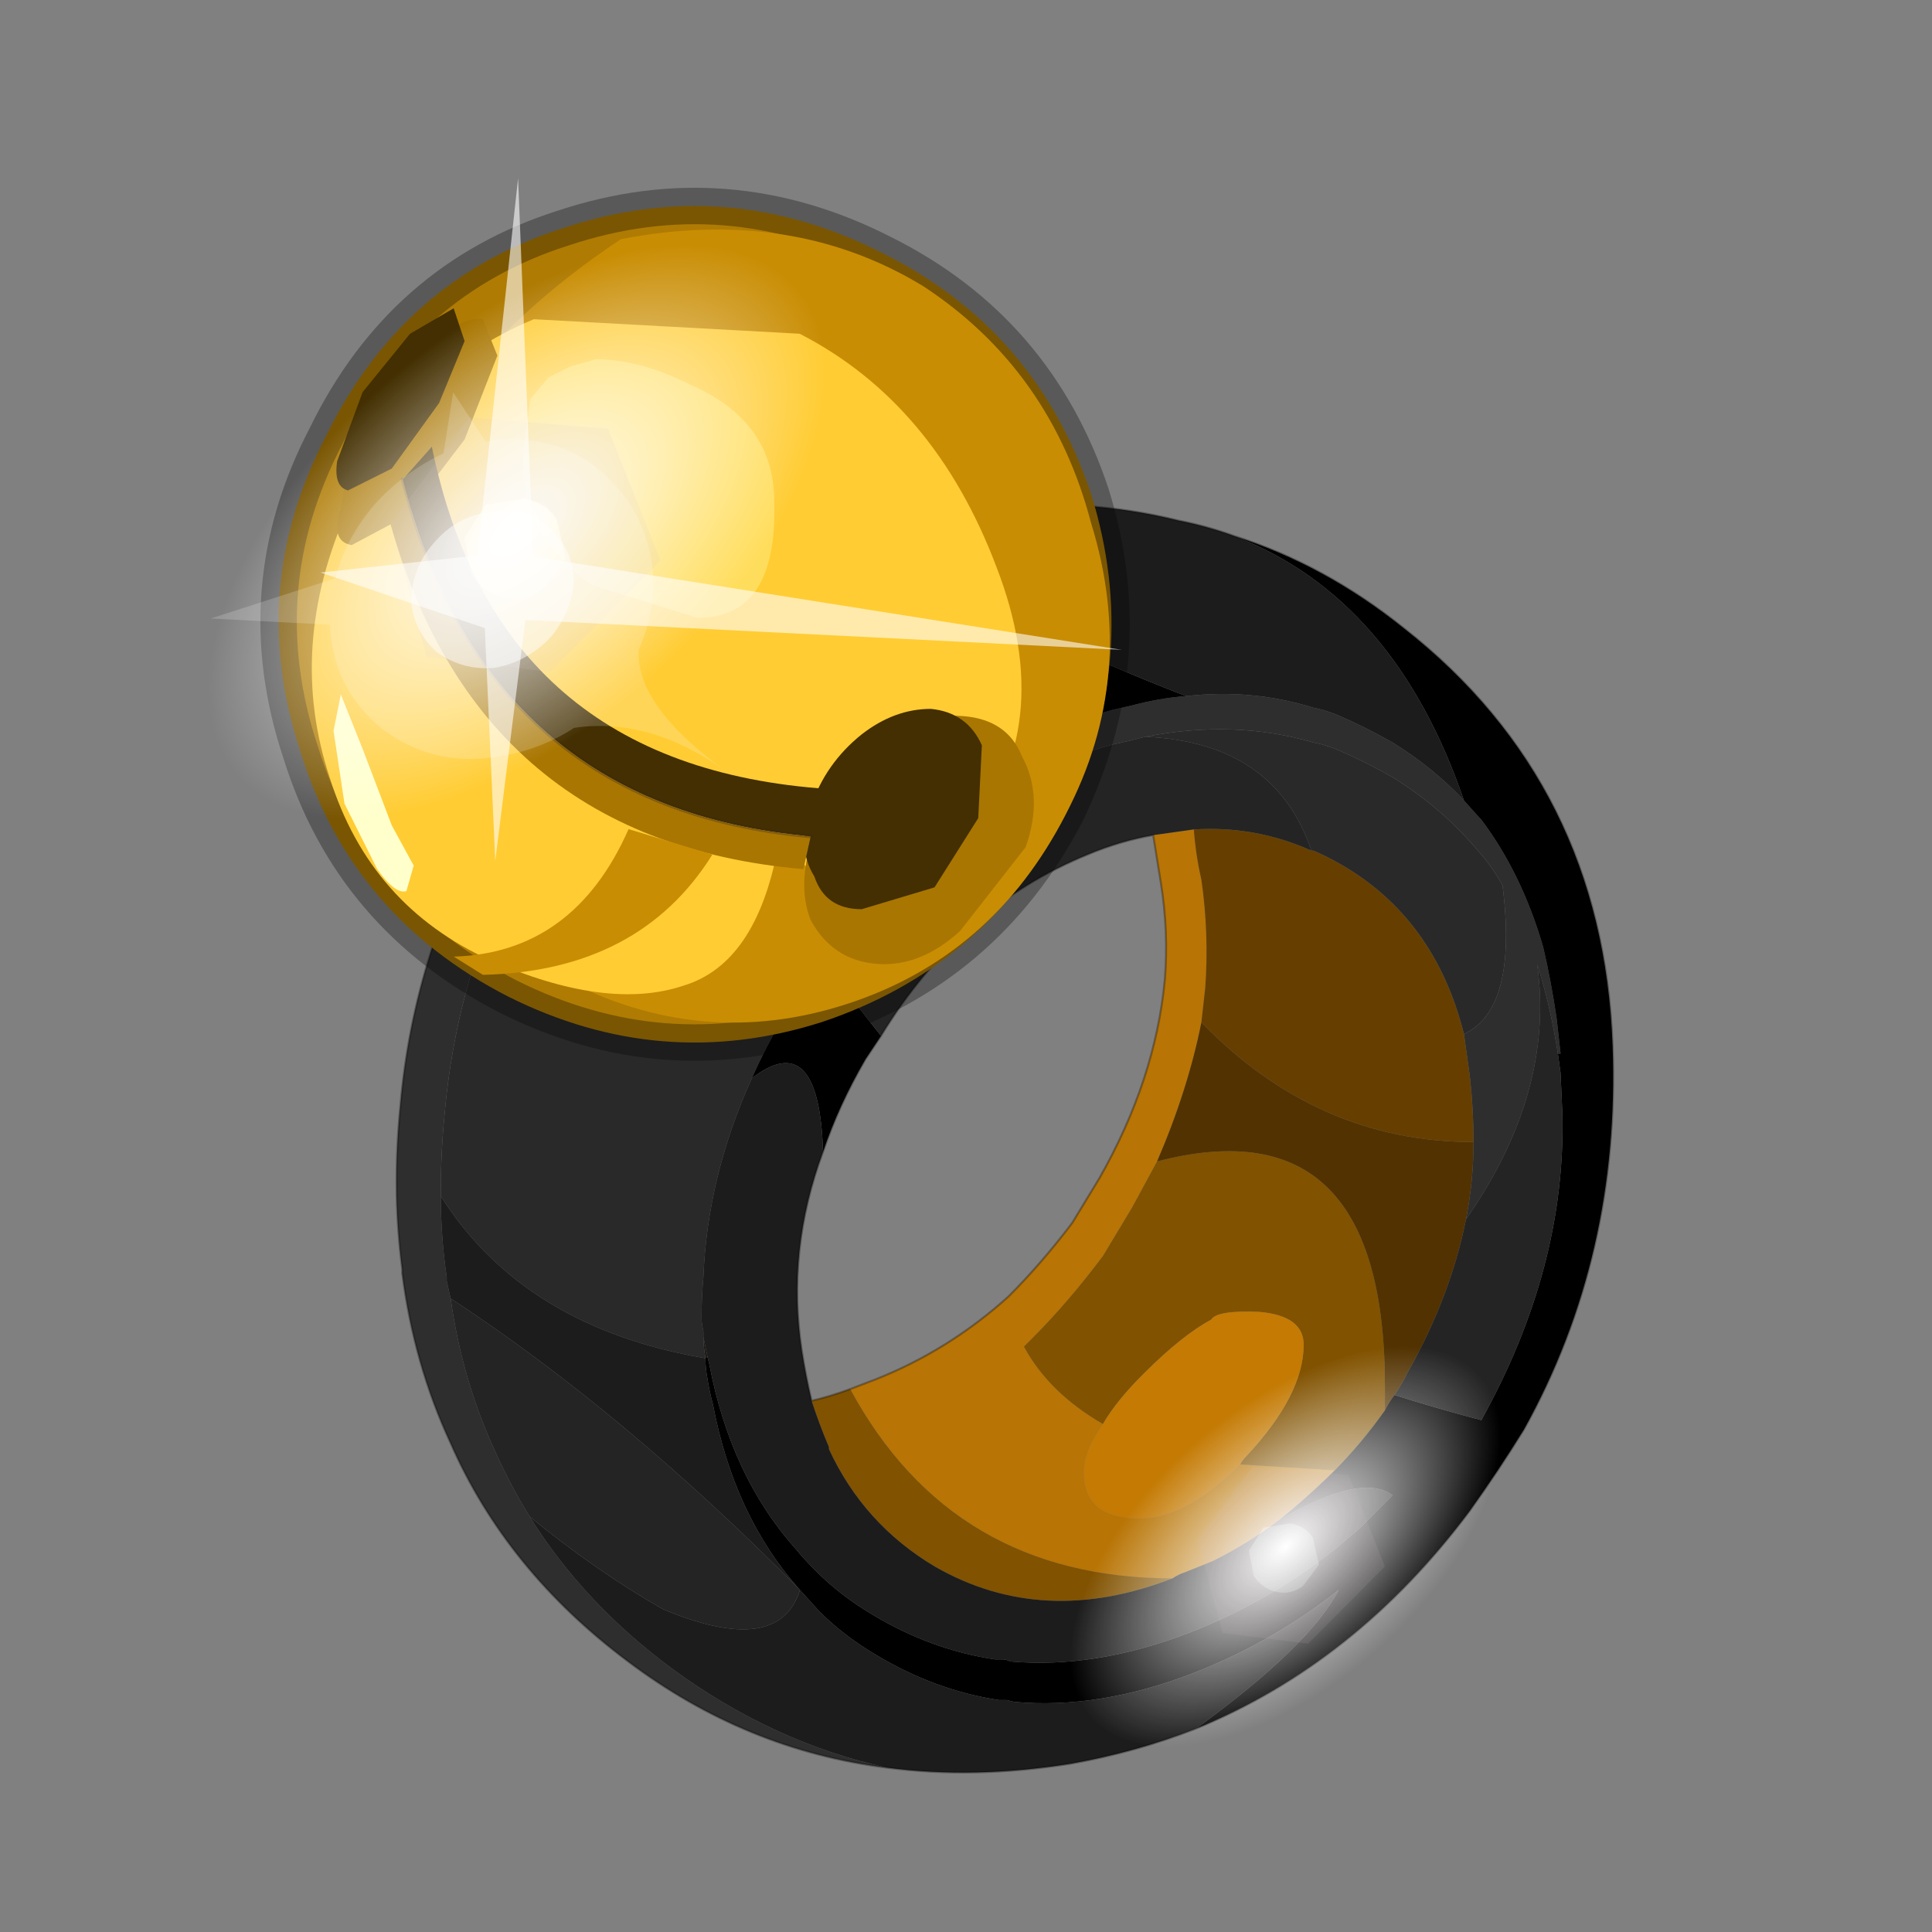 <?xml version="1.0" encoding="UTF-8" standalone="no"?>
<svg xmlns:xlink="http://www.w3.org/1999/xlink" height="440.0px" width="440.0px" xmlns="http://www.w3.org/2000/svg">
  <rect width="100%" height="100%" fill="#808080" stroke="none"/>
  <g transform="matrix(10.0, 0.0, 0.0, 10.0, 0.0, 0.0)">
    <use height="44.0" transform="matrix(1.0, 0.0, 0.0, 1.0, 0.0, 0.0)" width="44.0" xlink:href="#shape0"/>
    <use height="322.7" transform="matrix(0.093, 0.0, 0.0, 0.093, 9.007, 11.459)" width="298.45" xlink:href="#sprite0"/>
    <use height="12.0" transform="matrix(1.659, -3.0E-4, 3.0E-4, 1.659, 5.935, 4.285)" width="11.95" xlink:href="#sprite3"/>
    <use height="60.8" transform="matrix(0.106, 0.106, 0.207, -0.188, 2.25, 14.6)" width="60.8" xlink:href="#sprite1"/>
    <use height="52.2" transform="matrix(0.134, 0.0, 0.0, 0.134, 8.35, 8.9)" width="53.9" xlink:href="#sprite2"/>
    <use height="20.95" transform="matrix(-0.413, -0.554, -0.614, 0.471, 25.55, 14.8)" width="24.45" xlink:href="#sprite4"/>
  </g>
  <defs>
    <g id="shape0" transform="matrix(1.0, 0.0, 0.0, 1.0, 0.0, 0.0)">
      <path d="M44.0 44.0 L0.0 44.0 0.0 0.0 44.0 0.0 44.0 44.0" fill="#43adca" fill-opacity="0.0" fill-rule="evenodd" stroke="none"/>
    </g>
    <g id="sprite0" transform="matrix(1.0, 0.0, 0.0, 1.0, -86.05, -78.55)">
      <use height="311.1" transform="matrix(1.0, 0.0, 0.0, 1.0, 86.05, 78.55)" width="298.45" xlink:href="#shape1"/>
      <use height="60.8" transform="matrix(0.793, 0.798, 1.547, -1.411, 232.85, 352.75)" width="60.8" xlink:href="#sprite1"/>
      <use height="52.2" transform="matrix(1.0, 0.0, 0.0, 1.0, 278.4, 310.05)" width="53.9" xlink:href="#sprite2"/>
    </g>
    <g id="shape1" transform="matrix(1.0, 0.0, 0.0, 1.0, -86.05, -78.55)">
      <path d="M162.5 287.8 L161.95 287.85 Q161.45 285.05 161.45 282.75 L162.5 287.8" fill="#1f1919" fill-rule="evenodd" stroke="none"/>
      <path d="M316.05 315.4 Q309.4 322.0 302.35 327.65 294.75 333.35 286.25 337.6 L279.15 340.45 Q277.75 340.9 276.35 341.85 222.45 341.85 197.4 295.5 L203.55 293.15 Q221.5 286.05 236.15 272.85 244.2 264.8 251.75 254.85 L258.35 244.0 Q272.1 219.9 274.45 195.3 275.4 183.5 273.5 171.65 L271.6 159.85 281.55 158.45 Q282.0 164.6 283.4 170.75 285.3 183.95 284.35 197.2 L283.4 205.7 Q280.1 222.25 272.55 239.75 L266.4 251.1 259.3 262.9 Q250.8 274.25 241.8 283.25 L239.95 285.1 Q246.1 296.45 259.3 304.05 254.6 310.65 254.6 315.85 254.6 327.2 268.3 327.2 279.65 327.2 292.9 313.95 L316.05 315.4" fill="#b87404" fill-rule="evenodd" stroke="none"/>
      <path d="M328.35 300.7 Q322.65 308.75 316.05 315.4 L292.9 313.95 Q293.35 313.0 294.3 312.05 308.45 296.95 308.45 284.65 308.45 277.55 297.6 276.6 287.2 276.15 285.8 278.5 278.7 282.3 269.25 291.75 262.6 298.35 259.3 304.05 246.1 296.45 239.95 285.1 L241.8 283.25 Q250.8 274.25 259.3 262.9 L266.4 251.1 272.55 239.75 Q328.8 225.1 328.35 296.0 L328.35 300.7 M197.4 295.5 Q222.45 341.85 276.35 341.85 244.65 354.15 218.2 339.0 200.7 328.6 192.2 310.2 L192.2 309.7 Q189.8 304.05 187.95 298.35 192.2 297.4 197.4 295.5" fill="#815200" fill-rule="evenodd" stroke="none"/>
      <path d="M347.7 208.55 L349.15 218.95 Q350.05 227.0 350.05 235.0 311.8 235.0 283.4 205.7 L284.35 197.2 Q285.3 183.95 283.4 170.75 282.0 164.6 281.55 158.45 296.65 157.5 310.35 163.65 L310.85 163.65 Q314.15 165.05 317.45 166.95 340.6 180.2 347.7 208.55" fill="#663f00" fill-rule="evenodd" stroke="none"/>
      <path d="M350.05 235.0 Q350.05 244.45 348.2 253.95 344.4 272.85 334.0 291.25 332.6 294.1 330.7 296.95 329.25 298.85 328.35 300.7 L328.35 296.0 Q328.8 225.1 272.55 239.75 280.1 222.25 283.4 205.7 311.8 235.0 350.05 235.0" fill="#523200" fill-rule="evenodd" stroke="none"/>
      <path d="M259.3 304.05 Q262.6 298.35 269.25 291.75 278.7 282.3 285.8 278.5 287.2 276.15 297.6 276.6 308.45 277.55 308.45 284.65 308.45 296.95 294.3 312.05 293.35 313.0 292.9 313.95 279.65 327.2 268.3 327.2 254.6 327.2 254.6 315.85 254.6 310.65 259.3 304.05" fill="#c47a03" fill-rule="evenodd" stroke="none"/>
      <path d="M269.7 135.75 Q291.45 131.5 310.85 137.15 313.65 137.65 317.0 139.05 323.6 141.9 330.2 145.65 342.5 153.25 351.5 164.1 L351.95 164.6 Q354.8 167.9 357.15 172.15 360.95 202.4 347.7 208.55 340.6 180.2 317.45 166.95 314.15 165.05 310.85 163.65 L310.35 163.65 Q301.4 137.15 269.7 135.75 M97.15 248.25 L97.15 246.85 Q97.15 237.4 98.1 227.95 101.45 189.65 121.3 154.65 127.4 143.8 135.0 134.8 L139.7 129.6 150.6 128.65 Q149.65 130.55 149.65 132.9 149.65 140.0 162.9 145.65 174.2 150.4 182.75 150.4 192.65 150.4 196.9 147.55 203.55 156.55 206.85 170.25 197.85 179.25 190.3 190.1 186.05 195.8 182.25 202.4 177.05 210.9 173.3 219.4 162.4 243.55 161.45 268.1 161.0 272.85 161.0 278.05 161.0 279.45 161.45 281.35 L161.45 282.75 Q161.45 285.05 161.95 287.85 L161.95 287.95 Q117.5 280.4 97.15 248.25" fill="#292929" fill-rule="evenodd" stroke="none"/>
      <path d="M347.7 208.55 Q360.95 202.4 357.15 172.15 354.8 167.9 351.95 164.6 L351.5 164.1 Q342.5 153.25 330.2 145.65 323.6 141.9 317.0 139.05 313.65 137.65 310.85 137.15 291.45 131.5 269.7 135.75 L265.95 136.7 261.7 137.65 Q256.5 139.05 251.3 140.95 L246.55 142.85 Q224.35 152.75 206.85 170.25 203.55 156.55 196.9 147.55 200.7 144.75 200.7 140.0 200.7 128.65 180.85 123.45 L170.45 121.1 162.4 120.6 158.6 121.55 Q152.5 123.95 150.6 128.65 L139.7 129.6 135.0 134.8 Q127.4 143.8 121.3 154.65 101.45 189.65 98.1 227.95 97.15 237.4 97.15 246.85 L97.15 248.25 Q97.15 258.2 98.6 268.1 L98.6 269.05 99.55 273.3 Q102.35 293.15 110.4 310.65 114.2 319.15 118.9 326.7 132.15 348.0 153.9 364.05 178.5 382.05 206.35 388.2 171.85 383.9 143.0 362.2 113.25 339.95 99.55 308.75 90.55 289.4 87.7 267.15 L87.7 266.2 Q86.3 255.35 86.3 244.95 86.3 235.5 87.25 226.05 90.55 187.75 110.4 152.75 116.55 141.9 124.1 132.9 140.65 112.1 162.4 99.35 169.95 98.85 177.55 99.35 227.65 99.8 241.8 119.65 246.1 125.8 247.0 134.35 248.9 133.4 251.3 132.45 256.5 130.55 261.7 129.15 L265.95 128.2 Q273.0 126.3 279.65 125.8 295.7 123.95 310.85 128.65 313.65 129.15 317.0 130.55 323.6 133.4 330.2 137.15 340.15 143.3 347.7 151.35 L351.5 155.6 351.95 156.05 Q361.9 169.3 367.1 187.25 369.0 195.3 370.4 204.75 L371.35 213.25 371.35 213.35 370.7 213.35 Q368.85 201.45 365.65 191.55 369.95 222.75 348.2 253.95 350.05 244.45 350.05 235.0 350.05 227.0 349.15 218.95 L347.7 208.55" fill="#2e2e2e" fill-rule="evenodd" stroke="none"/>
      <path d="M150.6 128.65 Q152.5 123.95 158.6 121.55 L162.4 120.6 170.45 121.1 180.85 123.45 Q200.7 128.65 200.7 140.0 200.7 144.75 196.9 147.55 192.65 150.4 182.75 150.4 174.2 150.4 162.9 145.65 149.65 140.0 149.65 132.9 149.65 130.55 150.6 128.65" fill="#333333" fill-rule="evenodd" stroke="none"/>
      <path d="M370.7 213.35 L371.35 213.35 371.35 213.25 370.4 204.75 Q369.0 195.3 367.1 187.25 361.9 169.3 351.95 156.05 L351.5 155.6 347.7 151.35 Q330.7 101.7 291.45 86.6 313.65 93.65 333.05 109.25 381.75 147.55 384.1 211.4 386.0 262.9 362.35 305.45 356.2 315.4 349.15 325.3 321.25 362.65 282.0 378.7 309.9 358.4 317.0 344.7 300.9 357.45 281.55 365.0 258.35 374.0 237.55 372.1 L235.7 371.65 233.8 371.65 Q218.2 369.25 204.0 360.75 195.95 356.05 189.8 349.9 L185.1 344.7 Q169.0 326.7 163.8 299.3 162.9 296.0 162.4 292.7 161.95 290.3 161.95 287.95 L161.95 287.85 162.5 287.8 162.9 289.4 Q168.1 316.8 184.15 334.75 186.05 337.1 188.9 339.95 195.0 346.1 203.05 350.85 217.25 359.35 232.85 361.7 L234.75 361.7 Q235.7 361.7 236.6 362.2 257.4 364.05 280.6 355.1 299.95 347.5 316.05 334.75 L322.2 329.55 330.2 321.5 Q322.65 315.85 302.35 327.65 309.4 322.0 316.05 315.4 322.65 308.75 328.35 300.7 329.25 298.85 330.7 296.95 341.1 300.25 351.95 303.1 372.75 265.75 371.8 227.95 L371.35 218.0 370.7 213.35 M279.65 125.8 Q273.0 126.3 265.95 128.2 L261.7 129.15 Q256.5 130.55 251.3 132.45 248.9 133.4 247.0 134.35 246.1 125.8 241.8 119.65 227.65 99.8 177.55 99.35 169.95 98.85 162.4 99.35 168.55 96.05 174.7 93.2 193.15 84.7 215.35 81.4 221.95 79.95 228.6 79.5 223.85 81.4 221.95 84.2 208.75 98.4 279.65 125.8 M190.3 190.1 Q197.4 199.55 204.95 209.0 L201.15 214.7 Q194.55 226.05 190.75 237.4 189.8 206.65 173.3 219.4 177.05 210.9 182.25 202.4 186.05 195.8 190.3 190.1" fill="#000000" fill-rule="evenodd" stroke="none"/>
      <path d="M347.7 151.35 Q340.15 143.3 330.2 137.15 323.6 133.4 317.0 130.55 313.65 129.15 310.85 128.65 295.7 123.95 279.65 125.8 208.75 98.4 221.95 84.2 223.85 81.4 228.6 79.5 255.05 77.15 277.75 82.8 284.85 84.2 291.45 86.6 330.7 101.7 347.7 151.35 M206.35 388.2 Q178.5 382.05 153.9 364.05 132.15 348.0 118.9 326.7 135.0 339.95 151.55 349.4 179.9 361.25 185.1 344.7 L189.8 349.9 Q195.95 356.05 204.0 360.75 218.2 369.25 233.8 371.65 L235.7 371.65 237.55 372.1 Q258.35 374.0 281.55 365.0 300.9 357.45 317.0 344.7 309.9 358.4 282.0 378.7 267.35 384.4 251.3 387.25 227.65 391.0 206.35 388.2 M99.55 273.3 L98.6 269.05 98.6 268.1 Q97.15 258.2 97.15 248.25 117.5 280.4 161.95 287.95 161.95 290.3 162.4 292.7 162.9 296.0 163.8 299.3 169.0 326.7 185.1 344.7 142.1 301.2 99.55 273.3 M302.35 327.65 Q322.65 315.85 330.2 321.5 L322.2 329.55 316.05 334.75 Q299.95 347.5 280.6 355.1 257.4 364.05 236.6 362.2 235.7 361.7 234.75 361.7 L232.85 361.7 Q217.25 359.35 203.05 350.85 195.0 346.1 188.9 339.95 186.05 337.1 184.15 334.75 168.1 316.8 162.9 289.4 L162.5 287.8 161.45 282.75 161.45 281.35 Q161.0 279.45 161.0 278.05 161.0 272.85 161.45 268.1 162.4 243.55 173.3 219.4 189.8 206.65 190.75 237.4 181.8 261.5 185.55 286.05 186.5 292.2 187.95 298.35 189.8 304.05 192.2 309.7 L192.2 310.2 Q200.7 328.6 218.2 339.0 244.65 354.15 276.35 341.85 277.75 340.9 279.15 340.45 L286.25 337.6 Q294.75 333.35 302.35 327.65" fill="#1c1c1c" fill-rule="evenodd" stroke="none"/>
      <path d="M348.2 253.95 Q369.95 222.75 365.65 191.55 368.85 201.45 370.7 213.35 L371.35 218.0 371.8 227.95 Q372.75 265.75 351.95 303.1 341.1 300.25 330.7 296.95 332.6 294.1 334.0 291.25 344.4 272.85 348.2 253.95 M118.9 326.7 Q114.2 319.15 110.4 310.65 102.35 293.15 99.55 273.3 142.1 301.2 185.1 344.7 179.9 361.25 151.55 349.4 135.0 339.95 118.9 326.7 M206.85 170.25 Q224.35 152.75 246.55 142.85 L251.3 140.95 Q256.5 139.05 261.7 137.65 L265.95 136.7 269.7 135.75 Q301.4 137.15 310.35 163.65 296.65 157.5 281.55 158.45 L271.6 159.85 Q263.55 161.25 255.55 164.6 224.35 177.35 204.95 209.0 197.4 199.55 190.3 190.1 197.85 179.25 206.85 170.25" fill="#242424" fill-rule="evenodd" stroke="none"/>
      <path d="M162.4 99.35 Q140.65 112.1 124.1 132.9 116.55 141.9 110.4 152.75 90.55 187.75 87.25 226.05 86.3 235.5 86.3 244.95 86.3 255.35 87.7 266.2 L87.7 267.15 Q90.55 289.4 99.55 308.75 113.25 339.95 143.0 362.2 171.85 383.9 206.35 388.2 M282.0 378.7 Q321.25 362.65 349.15 325.3 356.2 315.4 362.35 305.45 386.0 262.9 384.1 211.4 381.75 147.55 333.05 109.25 313.65 93.65 291.45 86.6 M228.6 79.5 Q255.05 77.15 277.75 82.8 284.85 84.2 291.45 86.6 M162.4 99.35 Q168.55 96.05 174.7 93.2 193.15 84.7 215.35 81.4 221.95 79.95 228.6 79.5 M204.95 209.0 Q224.35 177.35 255.55 164.6 263.55 161.25 271.6 159.85 L273.5 171.65 Q275.4 183.5 274.45 195.3 272.1 219.9 258.35 244.0 L251.75 254.85 Q244.2 264.8 236.15 272.85 221.5 286.05 203.55 293.15 L197.4 295.5 Q192.2 297.4 187.95 298.35 186.5 292.2 185.55 286.05 181.8 261.5 190.75 237.4 194.55 226.05 201.15 214.7 L204.95 209.0 M282.0 378.7 Q267.35 384.4 251.3 387.25 227.65 391.0 206.35 388.2" fill="none" stroke="#000000" stroke-linecap="round" stroke-linejoin="round" stroke-opacity="0.302" stroke-width="0.5"/>
    </g>
    <g id="sprite1" transform="matrix(1.0, 0.0, 0.0, 1.0, 0.0, 0.0)">
      <use height="60.8" transform="matrix(1.0, 0.0, 0.0, 1.0, 0.0, 0.0)" width="60.8" xlink:href="#shape2"/>
    </g>
    <g id="shape2" transform="matrix(1.0, 0.0, 0.0, 1.0, 0.0, 0.0)">
      <path d="M60.8 30.4 Q60.8 43.0 51.9 51.9 43.0 60.8 30.4 60.8 17.8 60.8 8.9 51.9 0.0 43.0 0.0 30.4 0.0 17.8 8.9 8.9 17.8 0.0 30.4 0.0 43.0 0.0 51.9 8.9 60.8 17.8 60.8 30.4" fill="url(#gradient0)" fill-rule="evenodd" stroke="none"/>
    </g>
    <radialGradient cx="0" cy="0" gradientTransform="matrix(0.037, 0.0, 0.0, 0.037, 30.4, 30.4)" gradientUnits="userSpaceOnUse" id="gradient0" r="819.2" spreadMethod="pad">
      <stop offset="0.0" stop-color="#ffffff"/>
      <stop offset="1.0" stop-color="#ffffff" stop-opacity="0.0"/>
    </radialGradient>
    <g id="sprite2" transform="matrix(1.0, 0.0, 0.0, 1.0, 0.0, 0.0)">
      <use height="5.65" transform="matrix(7.807, 1.555, -1.522, 7.644, 8.622, -0.012)" width="5.8" xlink:href="#shape3"/>
    </g>
    <g id="shape3" transform="matrix(1.0, 0.0, 0.0, 1.0, 2.9, 2.8)">
      <path d="M2.9 -0.2 L1.05 2.65 -1.6 2.85 -2.9 0.15 -1.7 -2.45 1.25 -2.8 2.9 -0.2 M0.55 0.9 L0.9 0.15 0.55 -0.65 Q0.25 -0.95 -0.2 -0.95 L-1.0 -0.65 -1.3 0.15 -1.0 0.9 Q-0.65 1.25 -0.2 1.25 0.25 1.25 0.55 0.9" fill="#d1c7c9" fill-opacity="0.11" fill-rule="evenodd" stroke="none"/>
      <path d="M0.55 0.9 Q0.25 1.25 -0.2 1.25 -0.65 1.25 -1.0 0.9 L-1.3 0.15 -1.0 -0.65 -0.2 -0.95 Q0.25 -0.95 0.55 -0.65 L0.9 0.15 0.55 0.9" fill="#ffffff" fill-opacity="0.259" fill-rule="evenodd" stroke="none"/>
    </g>
    <g id="sprite3" transform="matrix(1.0, 0.0, 0.0, 1.0, 0.25, 0.25)">
      <use height="12.0" transform="matrix(1.0, 0.0, 0.0, 1.0, -0.25, -0.25)" width="11.95" xlink:href="#shape4"/>
    </g>
    <g id="shape4" transform="matrix(1.0, 0.0, 0.0, 1.0, 0.25, 0.25)">
      <path d="M1.55 6.9 Q0.95 5.1 1.85 3.4 2.7 1.75 4.5 1.15 6.3 0.55 8.0 1.4 9.65 2.3 10.25 4.1 10.8 5.85 10.0 7.55 9.1 9.25 7.3 9.85 5.5 10.45 3.85 9.55 2.1 8.65 1.55 6.9" fill="#ffca33" fill-rule="evenodd" stroke="none"/>
      <path d="M0.3 7.5 Q-0.45 5.25 0.65 3.15 1.7 1.0 3.9 0.3 6.15 -0.45 8.3 0.65 10.4 1.7 11.15 3.95 11.85 6.2 10.8 8.35 9.7 10.45 7.45 11.2 5.25 11.9 3.15 10.85 1.0 9.75 0.3 7.5" fill="#af7b03" fill-rule="evenodd" stroke="none"/>
      <path d="M0.3 7.5 Q-0.45 5.25 0.65 3.15 1.7 1.0 3.9 0.3 6.15 -0.45 8.3 0.65 10.4 1.7 11.15 3.95 11.85 6.2 10.8 8.35 9.7 10.45 7.45 11.2 5.25 11.9 3.15 10.85 1.0 9.75 0.3 7.5 Z" fill="none" stroke="#000000" stroke-linecap="round" stroke-linejoin="round" stroke-opacity="0.302" stroke-width="0.5"/>
      <path d="M4.7 0.45 Q7.05 0.0 8.85 1.1 10.6 2.25 11.15 4.35 11.8 6.45 10.8 8.35 9.8 10.3 7.8 10.95 5.8 11.6 3.9 10.6 2.0 9.65 1.3 7.65 0.65 5.65 1.65 3.7 2.65 1.8 4.7 0.45" fill="#c98d03" fill-rule="evenodd" stroke="none"/>
      <path d="M3.5 1.55 L7.15 1.75 Q9.0 2.7 9.85 4.95 10.7 7.15 9.45 8.65 8.45 10.0 6.85 8.8 6.55 10.4 5.55 10.7 4.5 11.05 2.9 10.35 1.25 9.6 0.7 7.85 0.1 6.05 0.95 4.15 1.7 2.3 3.5 1.55" fill="#ffcc33" fill-rule="evenodd" stroke="none"/>
      <path d="M8.15 7.4 Q8.8 6.95 9.4 7.0 10.0 7.05 10.2 7.55 10.5 8.1 10.25 8.8 L9.35 9.95 Q8.8 10.45 8.2 10.4 7.6 10.35 7.3 9.8 7.1 9.3 7.35 8.6 7.6 7.9 8.15 7.4" fill="#a97601" fill-rule="evenodd" stroke="none"/>
      <path d="M8.0 7.25 Q8.45 6.9 8.95 6.9 9.45 6.95 9.65 7.4 L9.6 8.4 9.0 9.35 8.0 9.65 Q7.5 9.65 7.35 9.2 7.1 8.8 7.3 8.25 7.5 7.65 8.0 7.25" fill="#432f01" fill-rule="evenodd" stroke="none"/>
      <path d="M2.1 1.95 Q2.5 1.5 2.8 1.55 L3.0 2.05 2.55 3.2 1.75 4.25 1.0 4.65 Q0.7 4.6 0.85 4.15 0.9 3.65 1.25 3.0 L2.1 1.95" fill="#a97601" fill-rule="evenodd" stroke="none"/>
      <path d="M1.8 1.75 L2.4 1.4 2.55 1.85 2.2 2.7 1.55 3.6 0.95 3.9 Q0.75 3.85 0.8 3.5 L1.15 2.55 1.8 1.75" fill="#432f01" fill-rule="evenodd" stroke="none"/>
      <path d="M1.7 3.75 L2.1 3.3 Q3.0 7.7 7.55 8.0 L7.3 8.65 Q2.85 8.25 1.7 3.75" fill="#432f01" fill-rule="evenodd" stroke="none"/>
      <path d="M7.3 8.65 L7.2 9.1 Q2.6 8.7 1.45 4.05 L1.7 3.75 Q2.85 8.25 7.3 8.65" fill="#a97601" fill-rule="evenodd" stroke="none"/>
      <path d="M1.7 3.75 Q2.85 8.25 7.3 8.65" fill="none" stroke="#332720" stroke-linecap="round" stroke-linejoin="round" stroke-opacity="0.302" stroke-width="0.05"/>
      <path d="M1.75 9.4 Q1.6 9.45 1.35 9.1 L0.9 8.2 0.75 7.2 0.85 6.7 1.15 7.45 1.55 8.5 1.85 9.05 1.75 9.4" fill="#ffffcc" fill-rule="evenodd" stroke="none"/>
      <path d="M4.8 8.55 L5.95 8.9 Q4.95 10.5 2.8 10.55 L2.4 10.3 Q4.05 10.25 4.8 8.55" fill="#c98d03" fill-rule="evenodd" stroke="none"/>
      <path d="M5.65 2.45 Q6.8 2.95 6.8 4.05 6.85 5.65 5.75 5.65 L4.3 5.2 Q3.35 4.55 3.35 3.45 L3.45 2.65 3.7 2.35 4.0 2.2 4.35 2.1 Q4.95 2.1 5.65 2.45" fill="#ffdd5c" fill-rule="evenodd" stroke="none"/>
    </g>
    <g id="sprite4" transform="matrix(1.0, 0.0, 0.0, 1.0, 0.0, 0.0)">
      <use height="20.95" transform="matrix(1.0, 0.0, 0.0, 1.0, 0.0, 0.0)" width="24.45" xlink:href="#shape5"/>
    </g>
    <g id="shape5" transform="matrix(1.0, 0.0, 0.0, 1.0, 0.0, 0.0)">
      <path d="M14.85 11.4 Q15.8 11.6 16.25 12.45 16.85 13.3 16.6 14.35 16.4 15.3 15.55 15.9 14.65 16.4 13.65 16.2 12.65 15.9 12.1 15.1 11.6 14.2 11.8 13.2 12.1 12.2 12.9 11.65 13.8 11.15 14.85 11.4" fill="#ffffff" fill-opacity="0.588" fill-rule="evenodd" stroke="none"/>
      <path d="M14.85 11.4 Q13.8 11.15 12.9 11.65 12.1 12.2 11.8 13.2 11.6 14.2 12.1 15.1 12.65 15.9 13.65 16.2 14.65 16.4 15.55 15.9 16.4 15.3 16.6 14.35 16.85 13.3 16.25 12.45 15.8 11.6 14.85 11.4 M18.2 11.35 L20.15 11.25 18.75 12.55 Q19.05 13.8 18.8 15.05 18.5 16.35 17.65 17.3 L19.1 20.95 16.55 18.25 Q14.8 19.3 12.8 18.85 10.8 18.35 9.75 16.65 9.05 15.5 8.95 14.3 7.75 12.35 4.85 11.5 8.3 12.45 9.7 11.4 10.3 10.4 11.35 9.75 13.1 8.75 15.1 9.15 16.95 9.5 18.1 11.15 L18.2 11.35" fill="#ffffff" fill-opacity="0.176" fill-rule="evenodd" stroke="none"/>
      <path d="M15.4 13.55 L18.1 17.55 13.35 14.65 7.05 18.5 12.75 13.55 0.0 0.0 14.25 12.25 24.45 5.95 15.4 13.55" fill="#ffffff" fill-opacity="0.588" fill-rule="evenodd" stroke="none"/>
    </g>
  </defs>
</svg>
